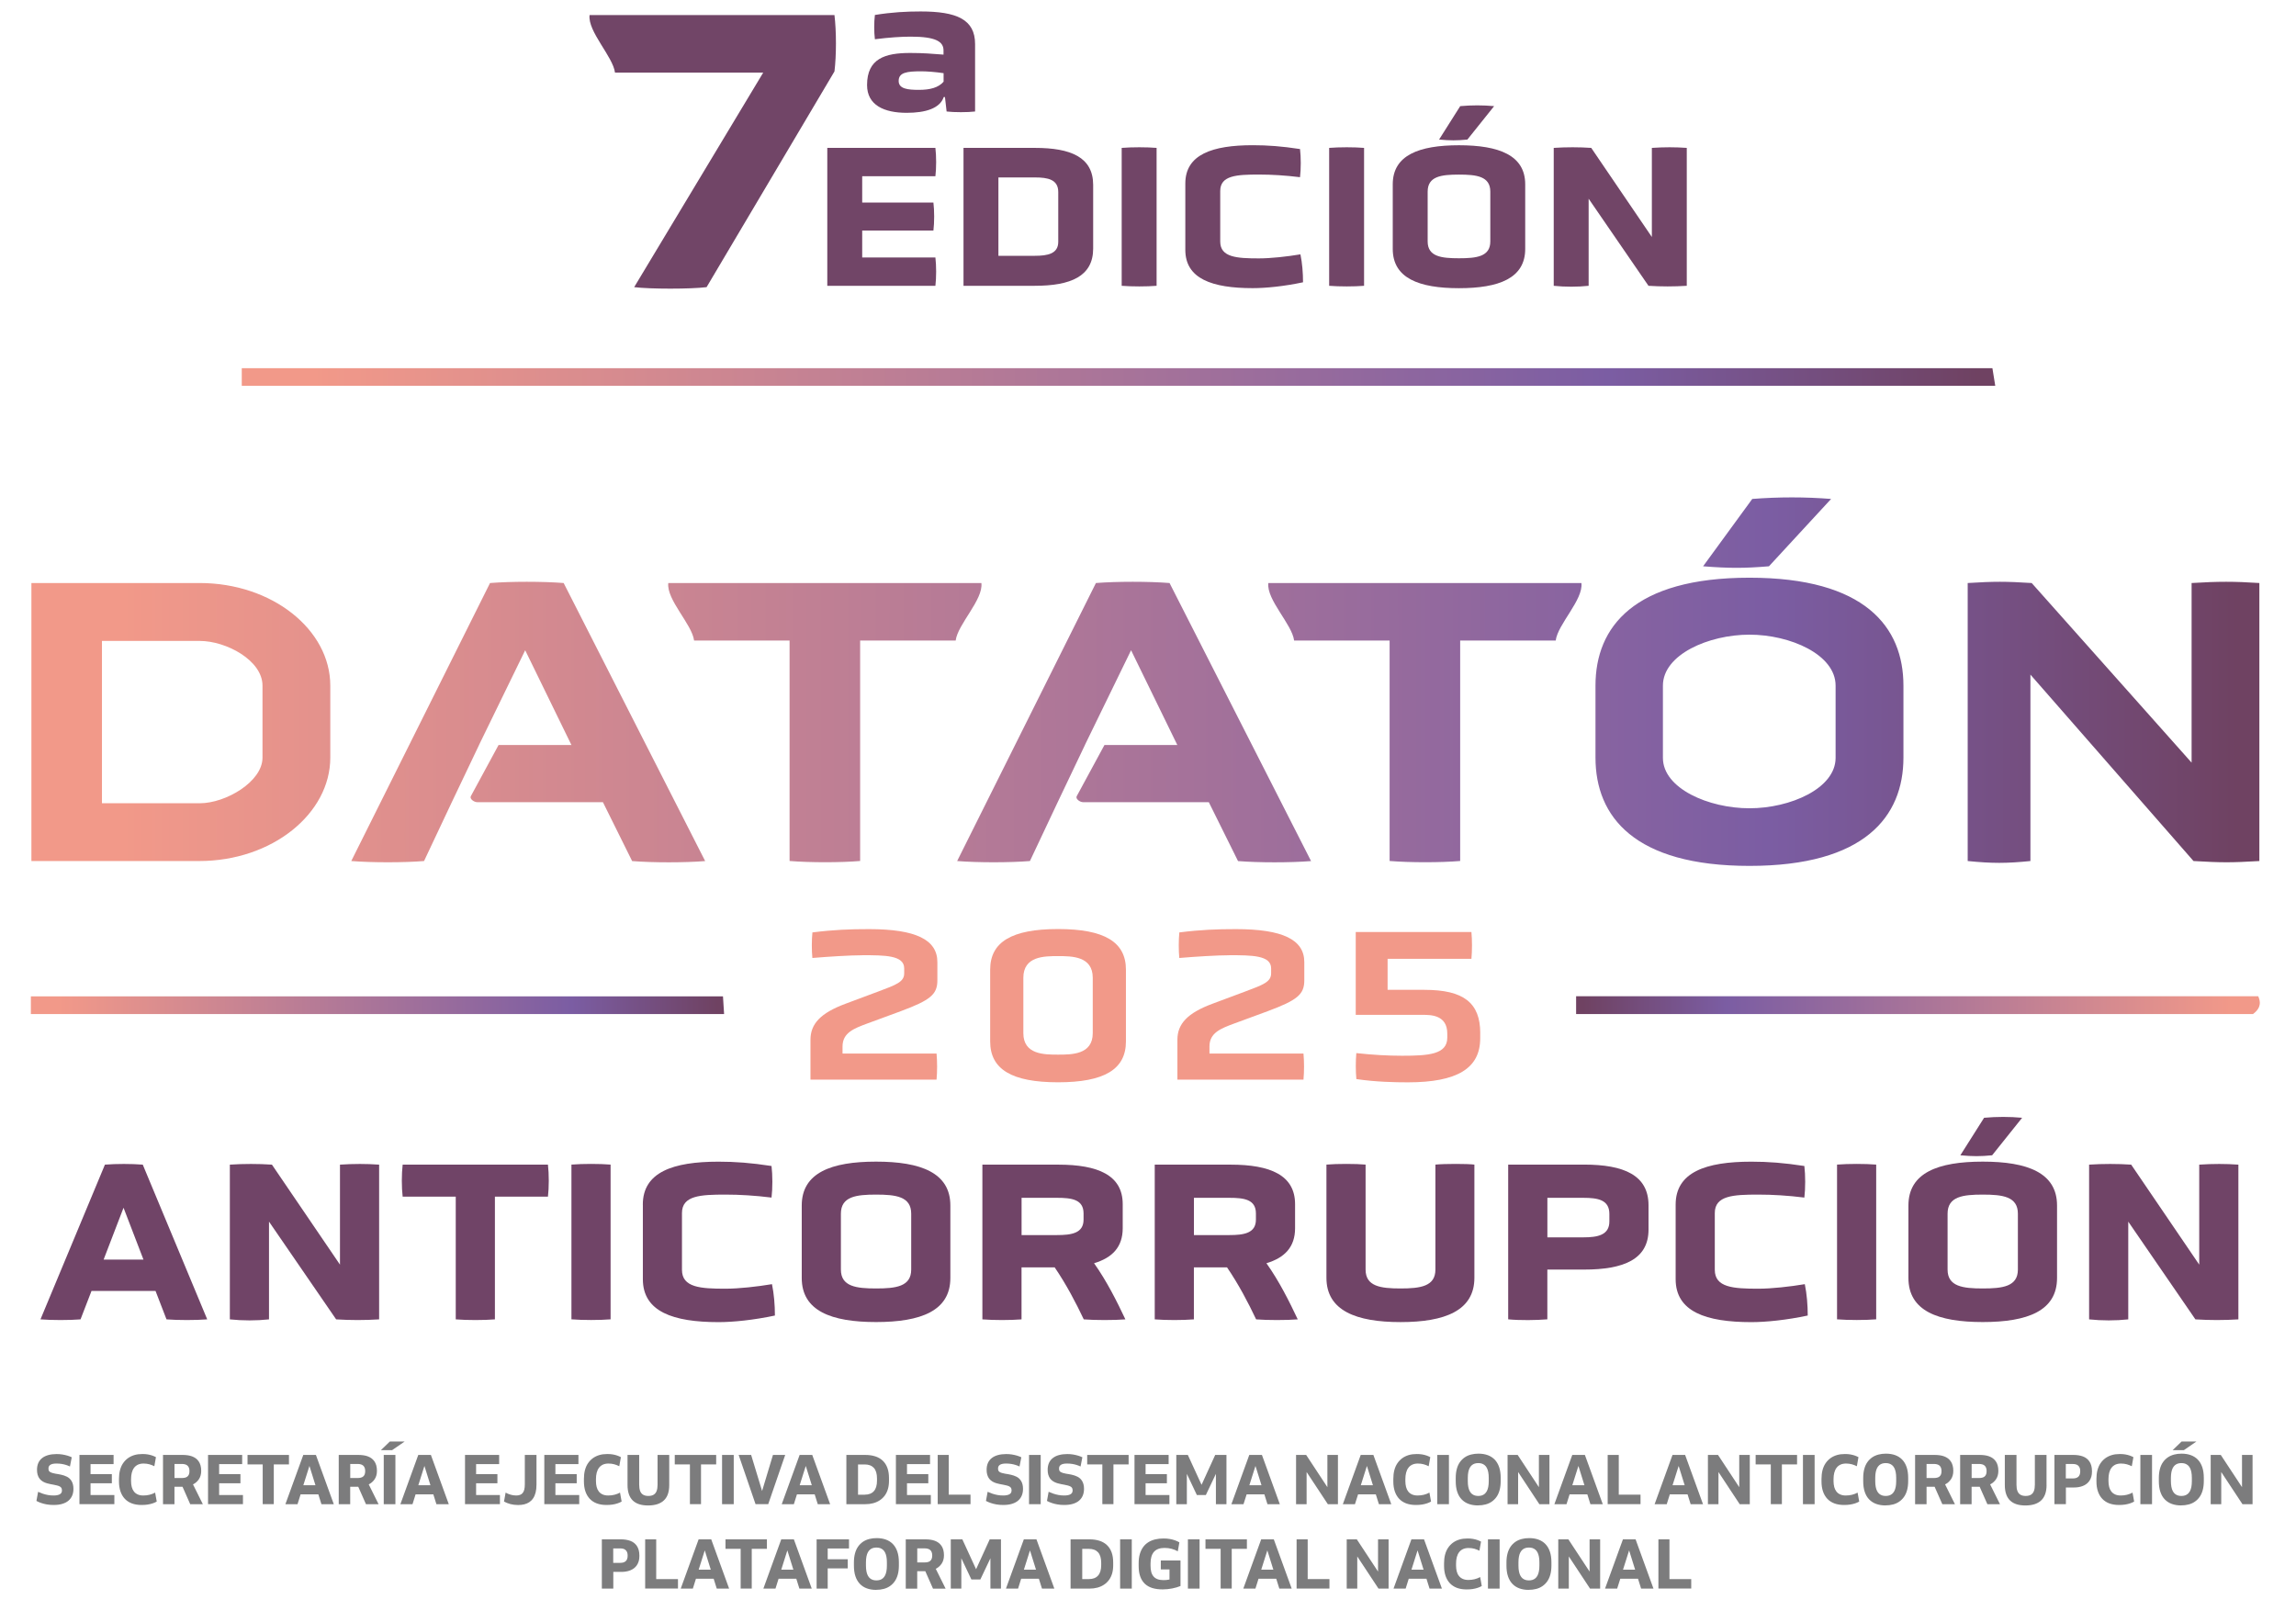 <?xml version="1.0" encoding="UTF-8"?>
<svg id="Capa_1" data-name="Capa 1" xmlns="http://www.w3.org/2000/svg" xmlns:xlink="http://www.w3.org/1999/xlink" viewBox="0 0 557.09 390.86">
  <defs>
    <style>
      .cls-1 {
        fill: #714567;
      }

      .cls-2 {
        fill: url(#Degradado_sin_nombre_7-3);
      }

      .cls-3 {
        fill: #704467;
      }

      .cls-4 {
        fill: #7c7c7d;
      }

      .cls-5 {
        fill: url(#Degradado_sin_nombre_7-4);
      }

      .cls-6 {
        fill: url(#Degradado_sin_nombre_7);
      }

      .cls-7 {
        fill: #f29989;
      }

      .cls-8 {
        fill: url(#Degradado_sin_nombre_7-2);
      }
    </style>
    <linearGradient id="Degradado_sin_nombre_7" data-name="Degradado sin nombre 7" x1="7.62" y1="165.38" x2="548.19" y2="165.38" gradientUnits="userSpaceOnUse">
      <stop offset="0" stop-color="#f29989"/>
      <stop offset=".04" stop-color="#f29989"/>
      <stop offset=".78" stop-color="#7b5da3"/>
      <stop offset=".99" stop-color="#6f4262"/>
      <stop offset="1" stop-color="#6f4262"/>
    </linearGradient>
    <linearGradient id="Degradado_sin_nombre_7-2" data-name="Degradado sin nombre 7" x1="7.49" y1="243.88" x2="175.7" y2="243.88" xlink:href="#Degradado_sin_nombre_7"/>
    <linearGradient id="Degradado_sin_nombre_7-3" data-name="Degradado sin nombre 7" x1="-3005.1" y1="243.88" x2="-2839.21" y2="243.88" gradientTransform="translate(-2456.79) rotate(-180) scale(1 -1)" xlink:href="#Degradado_sin_nombre_7"/>
    <linearGradient id="Degradado_sin_nombre_7-4" data-name="Degradado sin nombre 7" x1="58.66" y1="91.47" x2="484.12" y2="91.47" xlink:href="#Degradado_sin_nombre_7"/>
  </defs>
  <path class="cls-6" d="M7.62,208.9v-67.45h40.82c17.6,0,31.7,11.32,31.7,24.89v17.48c0,13.57-14.1,25.08-31.8,25.08H7.62ZM63.69,166.34c0-6.14-8.84-10.84-15.2-10.84h-23.75v39.38h23.75c6.26,0,15.2-5.21,15.2-11.06v-17.48ZM191.59,155.41h-23.18c-.49-3.96-6.74-9.9-6.26-13.96h75.97c.49,4.06-5.75,10-6.24,13.96h-23.18v53.48c-4.79.4-12.13.4-17.12,0v-53.48ZM337.18,155.41h-23.18c-.49-3.96-6.74-9.9-6.26-13.96h75.97c.49,4.06-5.75,10-6.24,13.96h-23.18v53.48c-4.79.4-12.13.4-17.12,0v-53.48ZM461.84,183.8c0,14.36-9.46,26.28-37.36,26.28s-37.36-11.92-37.36-26.28v-17.46c0-14.26,9.36-26.18,37.36-26.18s37.36,11.92,37.36,26.18v17.46ZM445.38,166.34c0-7.53-11-12.36-20.9-12.36s-21,4.83-21,12.36v17.53c0,7.43,11.1,12.23,21,12.23s20.9-4.81,20.9-12.23v-17.53ZM429.21,137.39c-5.96.5-9.68.5-15.98,0l11.93-16.34c6.41-.5,12.83-.5,19.13,0l-15.08,16.34ZM492.65,163.68v45.22c-5.84.59-9.28.59-15.22,0v-67.45c6.47-.4,9.16-.4,15.53,0l38.8,43.58v-43.58c6.58-.4,10.29-.4,16.44,0v67.45c-6.9.4-9.09.4-15.98,0l-39.56-45.22ZM136.77,141.45c-5.09-.4-12.78-.4-17.87,0l-33.67,67.45c4.99.4,12.77.4,17.66,0l6.74-14.29h0l6.61-13.87h-.01l.54-1.11h0s0,0,0,0l10.66-21.87,11.22,22.99h-17.68l-6.73,12.42c-.35.65.79,1.45,1.54,1.45h30.51l7.09,14.29c4.99.4,12.73.4,17.72,0l-34.33-67.45ZM283.78,141.45c-5.09-.4-12.78-.4-17.87,0l-33.67,67.45c4.99.4,12.77.4,17.66,0l6.74-14.29h0l6.61-13.87h-.01l.54-1.11h0s0,0,0,0l10.66-21.87,11.22,22.99h-17.68l-6.73,12.42c-.35.65.79,1.45,1.54,1.45h30.51l7.09,14.29c4.99.4,12.73.4,17.72,0l-34.33-67.45Z"/>
  <g>
    <path class="cls-3" d="M37.73,313.21h-15.53l-2.66,6.89c-2.71.22-6.95.22-9.72,0l15.64-37.54c2.82-.22,6.35-.22,9.18,0l15.64,37.54c-2.77.22-7.11.22-9.88,0l-2.66-6.89ZM29.97,293.03l-4.83,12.57h9.67l-4.83-12.57Z"/>
    <path class="cls-3" d="M65.27,296.39v23.71c-2.99.33-6.46.33-9.5,0v-37.54c3.31-.22,6.95-.22,10.21,0l16.51,24.26v-24.26c3.37-.22,6.35-.22,9.5,0v37.54c-3.53.22-6.9.22-10.43,0l-16.29-23.71Z"/>
    <path class="cls-3" d="M110.57,290.33h-12.87c-.27-2.21-.27-5.51,0-7.77h35.25c.27,2.26.27,5.57,0,7.77h-12.87v29.77c-2.66.22-6.73.22-9.5,0v-29.77Z"/>
    <path class="cls-3" d="M138.65,282.55c2.77-.22,6.84-.22,9.5,0v37.54c-2.66.22-6.73.22-9.5,0v-37.54Z"/>
    <path class="cls-3" d="M155.97,292.26c0-7.88,7.33-10.42,18.36-10.42,4.07,0,7.87.28,12.87,1.05.27,2.21.27,5.46,0,7.66-4.02-.5-7.71-.72-11.19-.72-6.03,0-10.54.22-10.54,4.47v13.78c0,4.3,4.51,4.58,10.54,4.58,3.26,0,7.71-.5,11.3-1.1.49,2.37.71,5.07.71,7.61-5.16,1.1-10.15,1.6-13.68,1.6-11.02,0-18.36-2.54-18.36-10.42v-18.08Z"/>
    <path class="cls-3" d="M230.59,310.06c0,7.99-7.17,10.69-18.03,10.69s-18.03-2.7-18.03-10.69v-17.59c0-7.94,7.17-10.64,18.03-10.64s18.03,2.7,18.03,10.64v17.59ZM221.09,294.46c0-4.19-3.75-4.63-8.53-4.63s-8.53.44-8.53,4.63v13.56c0,4.13,3.75,4.58,8.53,4.58s8.53-.44,8.53-4.58v-13.56Z"/>
    <path class="cls-3" d="M272.41,297.99c0,4.58-2.55,7.17-6.95,8.49,3.09,4.36,5.54,9.26,7.6,13.62-2.71.22-7.38.22-10.1,0-1.9-4.02-4.24-8.49-7.06-12.62h-8.04v12.62c-2.82.22-6.63.22-9.5,0v-37.54h18.41c9.61,0,15.64,2.54,15.64,9.59v5.84ZM262.91,294.41c0-3.42-2.88-3.8-6.46-3.8h-8.58v9.04h8.58c3.53,0,6.46-.44,6.46-3.75v-1.49Z"/>
    <path class="cls-3" d="M314.23,297.99c0,4.58-2.55,7.17-6.95,8.49,3.1,4.36,5.54,9.26,7.6,13.62-2.71.22-7.39.22-10.1,0-1.9-4.02-4.24-8.49-7.06-12.62h-8.04v12.62c-2.82.22-6.63.22-9.5,0v-37.54h18.41c9.61,0,15.64,2.54,15.64,9.59v5.84ZM304.73,294.41c0-3.42-2.88-3.8-6.46-3.8h-8.58v9.04h8.58c3.53,0,6.46-.44,6.46-3.75v-1.49Z"/>
    <path class="cls-3" d="M348.29,282.55c2.28-.22,7.71-.22,9.45,0v27.46c0,7.99-7.17,10.75-17.92,10.75s-17.98-2.76-17.98-10.75v-27.46c2.5-.22,7.22-.22,9.5,0v25.47c0,4.08,3.64,4.58,8.47,4.58s8.47-.5,8.47-4.58v-25.47Z"/>
    <path class="cls-3" d="M399.99,298.32c0,7.22-6.03,9.7-15.64,9.7h-8.91v12.07c-2.66.22-6.62.28-9.5,0v-37.54h18.41c9.61,0,15.64,2.54,15.64,9.87v5.9ZM390.49,294.52c0-3.42-2.77-3.91-6.3-3.91h-8.74v9.59h8.74c3.47,0,6.3-.55,6.3-3.86v-1.82Z"/>
    <path class="cls-3" d="M406.57,292.26c0-7.88,7.33-10.42,18.36-10.42,4.07,0,7.88.28,12.87,1.05.27,2.21.27,5.46,0,7.66-4.02-.5-7.71-.72-11.19-.72-6.03,0-10.54.22-10.54,4.47v13.78c0,4.3,4.51,4.58,10.54,4.58,3.26,0,7.71-.5,11.3-1.1.49,2.37.71,5.07.71,7.61-5.16,1.1-10.15,1.6-13.69,1.6-11.02,0-18.36-2.54-18.36-10.42v-18.08Z"/>
    <path class="cls-3" d="M445.73,282.55c2.77-.22,6.84-.22,9.5,0v37.54c-2.66.22-6.73.22-9.5,0v-37.54Z"/>
    <path class="cls-3" d="M499.11,310.06c0,7.99-7.17,10.69-18.03,10.69s-18.03-2.7-18.03-10.69v-17.59c0-7.94,7.17-10.64,18.03-10.64s18.03,2.7,18.03,10.64v17.59ZM489.61,294.46c0-4.19-3.75-4.63-8.53-4.63s-8.53.44-8.53,4.63v13.56c0,4.13,3.75,4.58,8.53,4.58s8.53-.44,8.53-4.58v-13.56ZM483.36,280.29c-2.88.28-4.67.28-7.71,0l5.76-9.1c3.1-.28,6.19-.28,9.23,0l-7.28,9.1Z"/>
    <path class="cls-3" d="M516.39,296.39v23.71c-2.99.33-6.46.33-9.5,0v-37.54c3.31-.22,6.95-.22,10.21,0l16.51,24.26v-24.26c3.37-.22,6.35-.22,9.5,0v37.54c-3.53.22-6.9.22-10.43,0l-16.29-23.71Z"/>
  </g>
  <g>
    <path class="cls-7" d="M209.25,231.75c5.44,0,10.14,0,10.14,3.19v1.2c0,2.08-1.88,2.77-6.41,4.46l-7.9,2.95c-5.91,2.21-8.43,4.81-8.43,8.7v9.69h30.59c.18-1.89.18-4.41,0-6.34h-22.81v-1.71c0-3.34,2.78-4.37,6-5.57l8.1-2.98c7.25-2.69,8.91-4.09,8.91-7.5v-4.42c0-5.46-5.27-8-16.58-8-4.59,0-8.53.14-13.74.8-.18,1.89-.19,4.28-.01,6.2,3.92-.33,9.17-.66,12.14-.66Z"/>
    <path class="cls-7" d="M273.19,235.26c0-6.73-5.23-9.86-16.47-9.86s-16.47,3.13-16.47,9.86v17.41c0,6.76,5.23,9.91,16.47,9.91s16.47-3.15,16.47-9.91v-17.41ZM265.14,250.66c0,5.21-5.07,5.21-8.42,5.21s-8.42,0-8.42-5.21v-13.43c0-5.26,5.07-5.26,8.42-5.26s8.42,0,8.42,5.26v13.43Z"/>
    <path class="cls-7" d="M298.28,231.75c5.44,0,10.14,0,10.14,3.19v1.2c0,2.08-1.88,2.77-6.41,4.46l-7.9,2.95c-5.91,2.21-8.43,4.81-8.43,8.7v9.69h30.59c.18-1.89.18-4.41,0-6.34h-22.81v-1.71c0-3.34,2.78-4.37,6-5.57l8.1-2.98c7.25-2.69,8.91-4.09,8.91-7.5v-4.42c0-5.46-5.27-8-16.58-8-4.59,0-8.53.14-13.74.8-.18,1.89-.19,4.28-.01,6.2,3.92-.33,9.17-.66,12.14-.66Z"/>
    <path class="cls-7" d="M359.16,250.66c0-7.37-4.04-10.51-13.52-10.51h-8.96v-7.52h20.34c.18-1.96.18-4.55,0-6.51h-28.07v20.1h16.26c1.93,0,5.95,0,5.95,4.55v.98c0,4.07-4.54,4.39-10.95,4.39-3.53,0-7.17-.21-11.12-.64-.17,1.92-.17,4.42.01,6.3,4.71.7,9.36.79,12.5.79,11.97,0,17.55-3.39,17.55-10.68v-1.26Z"/>
  </g>
  <g>
    <path class="cls-8" d="M7.49,246.02v-4.28h167.93c.08,1.2.17,2.62.27,4.28H7.49Z"/>
    <path class="cls-2" d="M382.42,241.71c0,1.53,0,2.83,0,4.32,54.74,0,109.36,0,164.23,0,1.23-.92,2.25-2.19,1.27-4.32-54.95,0-109.97,0-165.5,0Z"/>
  </g>
  <g>
    <path class="cls-4" d="M9.22,361.93c.38.17.76.32,1.16.46.4.14.81.24,1.24.32.43.08.88.12,1.35.12.34,0,.62-.02.86-.07.23-.04.43-.1.59-.18.16-.07.28-.17.37-.27.09-.11.15-.22.19-.34.04-.12.05-.25.05-.38,0-.15-.02-.28-.05-.4-.04-.12-.1-.23-.18-.32s-.2-.18-.36-.26c-.16-.07-.35-.15-.59-.21-.24-.07-.53-.13-.87-.19-.24-.04-.49-.09-.75-.14-.26-.05-.52-.11-.79-.19-.26-.07-.51-.17-.75-.28-.24-.11-.47-.26-.68-.43s-.39-.38-.54-.61c-.15-.24-.27-.52-.36-.84-.09-.33-.13-.7-.13-1.14,0-.63.11-1.17.32-1.65.21-.47.53-.87.94-1.19.41-.32.91-.56,1.5-.72.59-.16,1.25-.24,1.98-.24.48,0,.94.03,1.38.1s.84.16,1.23.27c.38.11.74.25,1.08.41l-.44,2.24c-.3-.15-.62-.28-.96-.38-.34-.11-.7-.19-1.08-.25-.38-.06-.79-.09-1.23-.09-.38,0-.69.03-.94.09-.25.06-.45.15-.6.26s-.25.24-.31.38c-.06.15-.09.31-.09.48,0,.13,0,.24.03.34.02.1.06.2.13.29.07.09.17.17.29.25.13.07.29.14.5.2.21.06.47.12.79.18.2.03.41.07.64.1s.46.08.7.14c.24.06.48.12.72.2.24.08.47.18.69.29.22.11.43.26.62.43.19.18.36.38.5.62s.25.51.33.82c.08.31.12.67.12,1.07,0,.61-.1,1.16-.31,1.65-.21.48-.51.89-.91,1.23-.4.34-.91.59-1.51.77-.6.18-1.3.26-2.08.26-.59,0-1.13-.04-1.63-.13-.5-.09-.97-.2-1.39-.35-.42-.15-.81-.31-1.15-.5l.41-2.24Z"/>
    <path class="cls-4" d="M19.28,352.99h8.28v2.22h-5.59v2.44h5.17v2.22h-5.17v2.85h5.78v2.22h-8.47v-11.95Z"/>
    <path class="cls-4" d="M37.45,355.73c-.37-.19-.77-.35-1.2-.47-.44-.12-.91-.18-1.42-.18s-.96.09-1.34.26c-.38.18-.7.43-.95.76s-.44.73-.56,1.2c-.12.47-.18.98-.18,1.55v.51c0,.51.06.98.17,1.41s.29.79.53,1.1c.24.31.55.54.93.71s.83.25,1.35.25,1.04-.06,1.52-.18c.48-.12.92-.29,1.34-.52l.39,2.17c-.29.17-.62.32-.99.44s-.77.22-1.22.29c-.45.07-.94.1-1.49.1-.88,0-1.66-.13-2.34-.38-.68-.26-1.25-.63-1.71-1.12s-.81-1.09-1.05-1.79c-.24-.71-.36-1.51-.36-2.41v-.65c0-.75.08-1.44.24-2.07.16-.62.4-1.18.72-1.66.32-.48.71-.9,1.17-1.24s.99-.6,1.58-.78c.59-.18,1.25-.26,1.97-.26.49,0,.94.03,1.33.1s.75.16,1.07.27c.32.11.62.25.89.39l-.39,2.19Z"/>
    <path class="cls-4" d="M39.54,352.99h4.79c.41,0,.8.03,1.18.08.38.05.73.14,1.07.26.33.12.64.28.91.48s.51.44.71.73c.2.28.35.62.46,1,.11.38.16.82.16,1.32,0,.41-.05.79-.15,1.13-.1.34-.24.65-.42.91s-.39.5-.63.71-.5.38-.79.53l2.39,4.81h-3.06l-1.87-4.23h-1.96v4.23h-2.78v-11.95ZM45.83,357.75c.09-.22.14-.5.14-.84s-.05-.61-.14-.83-.22-.4-.38-.53c-.16-.13-.35-.22-.57-.28-.22-.06-.46-.09-.72-.09h-1.82v3.41h1.82c.26,0,.5-.03.72-.08.22-.05.41-.14.57-.26.16-.12.29-.3.38-.51Z"/>
    <path class="cls-4" d="M50.48,352.99h8.28v2.22h-5.59v2.44h5.17v2.22h-5.17v2.85h5.78v2.22h-8.47v-11.95Z"/>
    <path class="cls-4" d="M63.75,355.29h-3.69v-2.3h10.05v2.3h-3.68v9.64h-2.69v-9.64Z"/>
    <path class="cls-4" d="M73.57,352.99h3.08l4.34,11.95h-3l-.75-2.39h-4.3l-.75,2.39h-2.94l4.34-11.95ZM76.54,360.34l-1.46-4.68-1.48,4.68h2.94Z"/>
    <path class="cls-4" d="M82.18,352.99h4.79c.41,0,.8.03,1.18.08.38.05.73.14,1.07.26.33.12.64.28.91.48.27.2.51.44.71.73.2.28.35.62.46,1,.1.38.16.82.16,1.32,0,.41-.05.79-.15,1.13-.1.34-.24.65-.42.91-.18.27-.39.5-.63.71-.24.21-.5.38-.79.53l2.39,4.81h-3.06l-1.87-4.23h-1.96v4.23h-2.78v-11.95ZM88.47,357.75c.09-.22.14-.5.14-.84s-.05-.61-.14-.83c-.09-.22-.22-.4-.38-.53-.16-.13-.35-.22-.57-.28-.22-.06-.46-.09-.72-.09h-1.82v3.41h1.82c.26,0,.5-.03.72-.08.22-.05.41-.14.57-.26.16-.12.29-.3.38-.51Z"/>
    <path class="cls-4" d="M94.61,349.73h3.58l-3.05,2.1h-2.72l2.18-2.1ZM93.11,352.99h2.83v11.95h-2.83v-11.95Z"/>
    <path class="cls-4" d="M101.47,352.99h3.08l4.34,11.95h-3l-.75-2.39h-4.3l-.75,2.39h-2.94l4.34-11.95ZM104.44,360.34l-1.46-4.68-1.48,4.68h2.94Z"/>
    <path class="cls-4" d="M112.83,352.99h8.28v2.22h-5.59v2.44h5.17v2.22h-5.17v2.85h5.78v2.22h-8.47v-11.95Z"/>
    <path class="cls-4" d="M130.17,360.17c0,.74-.07,1.39-.21,1.94-.14.55-.34,1.02-.61,1.41-.26.39-.58.7-.94.94-.37.24-.78.41-1.23.52-.46.11-.95.16-1.47.16-.69,0-1.32-.08-1.88-.23-.57-.15-1.08-.36-1.54-.61l.39-2.17c.39.22.8.39,1.23.51.43.12.88.19,1.33.19.35,0,.65-.04.91-.14.26-.09.48-.24.66-.45.18-.21.31-.49.4-.84.09-.35.13-.77.13-1.27v-7.15h2.83v7.19Z"/>
    <path class="cls-4" d="M132.07,352.99h8.28v2.22h-5.59v2.44h5.17v2.22h-5.17v2.85h5.78v2.22h-8.47v-11.95Z"/>
    <path class="cls-4" d="M150.25,355.73c-.37-.19-.77-.35-1.2-.47-.43-.12-.91-.18-1.42-.18s-.96.09-1.34.26c-.38.18-.7.43-.95.76s-.44.73-.56,1.2-.18.98-.18,1.55v.51c0,.51.06.98.17,1.41s.29.79.53,1.1c.24.31.55.54.93.71s.83.25,1.35.25,1.04-.06,1.52-.18c.48-.12.92-.29,1.34-.52l.39,2.17c-.29.17-.62.32-.99.44s-.77.22-1.22.29-.94.1-1.48.1c-.88,0-1.66-.13-2.34-.38-.68-.26-1.25-.63-1.71-1.12s-.81-1.09-1.05-1.79c-.24-.71-.36-1.51-.36-2.41v-.65c0-.75.08-1.44.24-2.07.16-.62.4-1.18.72-1.66.32-.48.71-.9,1.17-1.24s.99-.6,1.58-.78c.59-.18,1.25-.26,1.97-.26.49,0,.93.03,1.33.1.39.07.75.16,1.07.27.32.11.62.25.89.39l-.39,2.19Z"/>
    <path class="cls-4" d="M162.38,360.29c0,.86-.12,1.61-.34,2.24-.23.63-.57,1.14-1.01,1.54-.44.4-.98.69-1.61.89-.63.19-1.35.29-2.16.29s-1.49-.09-2.11-.28c-.62-.19-1.14-.48-1.57-.88s-.76-.91-.98-1.54c-.22-.63-.34-1.38-.34-2.25v-7.31h2.83v7.25c0,.6.08,1.1.23,1.5.15.4.39.7.72.9s.76.3,1.28.3.95-.1,1.28-.3.57-.5.72-.9c.15-.4.23-.9.23-1.5v-7.25h2.83v7.31Z"/>
    <path class="cls-4" d="M167.41,355.29h-3.69v-2.3h10.05v2.3h-3.68v9.64h-2.69v-9.64Z"/>
    <path class="cls-4" d="M175.2,352.99h2.83v11.95h-2.83v-11.95Z"/>
    <path class="cls-4" d="M186.4,364.93h-3.08l-4.1-11.95h3.03l2.66,8.76,2.64-8.76h2.97l-4.12,11.95Z"/>
    <path class="cls-4" d="M194,352.99h3.08l4.34,11.95h-3l-.75-2.39h-4.3l-.75,2.39h-2.94l4.34-11.95ZM196.97,360.34l-1.46-4.68-1.48,4.68h2.94Z"/>
    <path class="cls-4" d="M205.36,352.99h4.6c.9,0,1.71.12,2.42.35.71.23,1.32.58,1.81,1.05s.88,1.06,1.13,1.77c.26.71.38,1.54.38,2.48v.65c0,.73-.09,1.39-.26,1.98s-.43,1.12-.76,1.57-.74.84-1.21,1.15c-.47.31-1,.55-1.59.71-.59.16-1.23.24-1.92.24h-4.6v-11.95ZM209.82,362.63c.96,0,1.7-.28,2.21-.85.51-.57.76-1.42.76-2.56v-.51c0-1.15-.25-2.01-.76-2.57-.51-.56-1.24-.84-2.21-.84h-1.63v7.34h1.63Z"/>
    <path class="cls-4" d="M217.38,352.99h8.28v2.22h-5.59v2.44h5.17v2.22h-5.17v2.85h5.78v2.22h-8.47v-11.95Z"/>
    <path class="cls-4" d="M227.51,352.99h2.69v9.64h5.28v2.3h-7.96v-11.95Z"/>
    <path class="cls-4" d="M239.63,361.93c.38.17.77.32,1.16.46.4.14.81.24,1.24.32.43.08.88.12,1.35.12.33,0,.62-.02.86-.07.24-.04.43-.1.59-.18.16-.07.28-.17.37-.27.09-.11.15-.22.19-.34.04-.12.06-.25.06-.38,0-.15-.02-.28-.06-.4-.04-.12-.1-.23-.18-.32s-.21-.18-.36-.26c-.16-.07-.35-.15-.59-.21-.24-.07-.53-.13-.87-.19-.24-.04-.49-.09-.75-.14-.26-.05-.52-.11-.79-.19-.26-.07-.51-.17-.75-.28-.24-.11-.47-.26-.68-.43s-.39-.38-.54-.61c-.15-.24-.27-.52-.36-.84-.09-.33-.13-.7-.13-1.14,0-.63.11-1.17.32-1.65.21-.47.53-.87.94-1.19.41-.32.91-.56,1.5-.72.59-.16,1.25-.24,1.98-.24.48,0,.94.03,1.38.1.43.07.84.16,1.22.27.38.11.74.25,1.08.41l-.44,2.24c-.3-.15-.63-.28-.97-.38-.34-.11-.7-.19-1.08-.25s-.79-.09-1.22-.09c-.38,0-.69.03-.94.09-.25.06-.45.15-.6.26-.15.11-.25.24-.31.38-.06.15-.09.31-.09.48,0,.13.01.24.03.34s.07.2.13.29c.07.09.16.17.29.25s.29.14.5.2c.21.06.47.12.79.18.2.03.41.07.64.1.22.03.46.08.7.14.24.06.48.12.72.2.24.08.47.18.69.29.22.11.43.26.62.43.19.18.36.38.5.62.14.23.25.51.33.82.08.31.12.67.12,1.07,0,.61-.1,1.16-.31,1.65-.2.48-.51.89-.91,1.23-.4.34-.91.59-1.51.77-.6.18-1.3.26-2.08.26-.59,0-1.13-.04-1.63-.13-.5-.09-.97-.2-1.39-.35-.42-.15-.81-.31-1.16-.5l.41-2.24Z"/>
    <path class="cls-4" d="M249.68,352.99h2.83v11.95h-2.83v-11.95Z"/>
    <path class="cls-4" d="M254.44,361.93c.38.17.76.32,1.16.46.4.14.81.24,1.24.32.43.08.88.12,1.35.12.33,0,.62-.02.86-.07.24-.04.43-.1.59-.18s.28-.17.37-.27.15-.22.19-.34c.04-.12.06-.25.06-.38,0-.15-.02-.28-.06-.4-.04-.12-.1-.23-.18-.32s-.2-.18-.36-.26c-.16-.07-.35-.15-.59-.21-.24-.07-.53-.13-.87-.19-.24-.04-.49-.09-.75-.14-.26-.05-.52-.11-.79-.19-.26-.07-.51-.17-.75-.28-.24-.11-.47-.26-.68-.43-.21-.17-.39-.38-.54-.61-.15-.24-.27-.52-.36-.84-.09-.33-.13-.7-.13-1.14,0-.63.11-1.17.32-1.65.21-.47.53-.87.94-1.19.41-.32.91-.56,1.5-.72.59-.16,1.25-.24,1.98-.24.48,0,.94.03,1.38.1.43.07.84.16,1.22.27.38.11.74.25,1.08.41l-.44,2.24c-.3-.15-.63-.28-.97-.38-.34-.11-.7-.19-1.08-.25-.38-.06-.79-.09-1.23-.09-.38,0-.69.03-.94.09s-.45.15-.6.26c-.15.11-.25.24-.31.38-.06.15-.09.31-.09.48,0,.13.01.24.03.34.02.1.06.2.13.29.07.09.17.17.29.25.12.07.29.14.5.2.21.06.47.12.79.18.2.03.41.07.64.1.23.03.46.08.7.14.24.06.48.12.72.2.24.08.47.18.69.29.22.11.43.26.62.43.19.18.36.38.5.62.14.23.25.51.33.82.08.31.12.67.12,1.07,0,.61-.1,1.16-.31,1.65s-.51.89-.91,1.23c-.4.34-.91.59-1.51.77-.6.18-1.3.26-2.08.26-.59,0-1.13-.04-1.63-.13-.5-.09-.97-.2-1.39-.35-.42-.15-.81-.31-1.16-.5l.41-2.24Z"/>
    <path class="cls-4" d="M267.48,355.29h-3.69v-2.3h10.05v2.3h-3.68v9.64h-2.69v-9.64Z"/>
    <path class="cls-4" d="M275.27,352.99h8.28v2.22h-5.59v2.44h5.17v2.22h-5.17v2.85h5.78v2.22h-8.47v-11.95Z"/>
    <path class="cls-4" d="M285.41,352.99h2.8l3.33,7.25,3.31-7.25h2.73v11.95h-2.56v-7.36l-2.44,5.14h-2.18l-2.43-5.14v7.36h-2.56v-11.95Z"/>
    <path class="cls-4" d="M303.11,352.99h3.08l4.34,11.95h-3l-.75-2.39h-4.3l-.76,2.39h-2.94l4.34-11.95ZM306.08,360.34l-1.46-4.68-1.48,4.68h2.94Z"/>
    <path class="cls-4" d="M314.47,352.99h2.45l5.15,7.82v-7.82h2.56v11.95h-2.45l-5.15-7.8v7.8h-2.56v-11.95Z"/>
    <path class="cls-4" d="M330.15,352.99h3.08l4.34,11.95h-3l-.75-2.39h-4.3l-.76,2.39h-2.94l4.34-11.95ZM333.12,360.34l-1.46-4.68-1.48,4.68h2.94Z"/>
    <path class="cls-4" d="M346.64,355.73c-.37-.19-.77-.35-1.2-.47-.44-.12-.91-.18-1.42-.18s-.96.09-1.34.26c-.38.18-.7.43-.95.76-.25.33-.44.73-.56,1.2-.12.47-.18.98-.18,1.55v.51c0,.51.06.98.17,1.41s.29.79.53,1.1c.24.31.55.54.93.71s.83.25,1.35.25,1.04-.06,1.52-.18c.48-.12.92-.29,1.34-.52l.39,2.17c-.29.17-.62.32-.99.44-.37.12-.77.22-1.22.29s-.94.1-1.48.1c-.88,0-1.66-.13-2.34-.38-.68-.26-1.25-.63-1.71-1.12s-.81-1.09-1.05-1.79c-.24-.71-.36-1.51-.36-2.41v-.65c0-.75.08-1.44.24-2.07.16-.62.4-1.18.72-1.66.32-.48.71-.9,1.17-1.24s.99-.6,1.58-.78c.59-.18,1.25-.26,1.97-.26.49,0,.94.03,1.33.1s.75.16,1.07.27c.32.11.62.25.89.39l-.39,2.19Z"/>
    <path class="cls-4" d="M348.73,352.99h2.83v11.95h-2.83v-11.95Z"/>
    <path class="cls-4" d="M358.61,365.24c-.83,0-1.57-.12-2.24-.36-.67-.24-1.23-.6-1.71-1.09s-.83-1.1-1.08-1.84c-.25-.74-.37-1.61-.37-2.61v-.75c0-.82.09-1.55.26-2.19.17-.64.42-1.19.75-1.66s.72-.85,1.17-1.16c.45-.31.96-.53,1.52-.68.57-.15,1.17-.22,1.81-.22.84,0,1.59.12,2.25.36s1.22.6,1.7,1.09c.47.49.83,1.1,1.08,1.84.25.74.37,1.61.37,2.61v.75c0,.82-.09,1.55-.26,2.18-.17.64-.42,1.19-.75,1.66s-.72.85-1.17,1.16c-.45.31-.96.54-1.52.68-.56.15-1.16.22-1.81.22ZM357.13,362.44c.21.17.44.3.7.38.26.08.54.12.85.12s.59-.04.85-.12c.26-.08.49-.21.7-.38.2-.17.38-.4.53-.67.15-.28.26-.62.34-1.02s.12-.87.12-1.4v-.79c0-.53-.04-1-.12-1.4s-.19-.74-.34-1.02-.32-.5-.53-.67c-.21-.17-.44-.29-.7-.38-.26-.08-.54-.12-.85-.12s-.59.04-.85.12c-.26.08-.49.21-.7.38-.21.17-.38.4-.53.67-.15.28-.26.62-.34,1.02-.08.4-.12.87-.12,1.4v.79c0,.54.04,1,.12,1.4.08.4.19.74.34,1.02.15.28.32.5.53.67Z"/>
    <path class="cls-4" d="M365.79,352.99h2.45l5.15,7.82v-7.82h2.56v11.95h-2.45l-5.15-7.8v7.8h-2.56v-11.95Z"/>
    <path class="cls-4" d="M381.47,352.99h3.08l4.34,11.95h-3l-.75-2.39h-4.3l-.75,2.39h-2.94l4.34-11.95ZM384.44,360.34l-1.46-4.68-1.48,4.68h2.94Z"/>
    <path class="cls-4" d="M390.08,352.99h2.69v9.64h5.28v2.3h-7.97v-11.95Z"/>
    <path class="cls-4" d="M405.79,352.99h3.08l4.34,11.95h-3l-.75-2.39h-4.3l-.75,2.39h-2.94l4.34-11.95ZM408.76,360.34l-1.46-4.68-1.48,4.68h2.94Z"/>
    <path class="cls-4" d="M414.4,352.99h2.45l5.15,7.82v-7.82h2.56v11.95h-2.45l-5.15-7.8v7.8h-2.56v-11.95Z"/>
    <path class="cls-4" d="M429.67,355.29h-3.69v-2.3h10.05v2.3h-3.68v9.64h-2.69v-9.64Z"/>
    <path class="cls-4" d="M437.46,352.99h2.83v11.95h-2.83v-11.95Z"/>
    <path class="cls-4" d="M450.53,355.73c-.37-.19-.77-.35-1.2-.47-.44-.12-.91-.18-1.42-.18s-.96.09-1.34.26c-.38.18-.7.43-.95.76-.25.33-.44.73-.56,1.2-.12.47-.18.98-.18,1.55v.51c0,.51.06.98.17,1.41s.29.79.53,1.1c.24.31.55.54.93.71s.83.25,1.35.25,1.04-.06,1.52-.18c.48-.12.92-.29,1.34-.52l.39,2.17c-.29.17-.62.32-.99.44-.37.12-.77.22-1.22.29s-.94.1-1.48.1c-.88,0-1.66-.13-2.34-.38-.68-.26-1.25-.63-1.71-1.12s-.81-1.09-1.05-1.79c-.24-.71-.36-1.51-.36-2.41v-.65c0-.75.08-1.44.24-2.07.16-.62.4-1.18.72-1.66.32-.48.71-.9,1.17-1.24s.99-.6,1.58-.78c.59-.18,1.25-.26,1.97-.26.49,0,.94.03,1.33.1s.75.16,1.07.27c.32.11.62.25.89.39l-.39,2.19Z"/>
    <path class="cls-4" d="M457.48,365.24c-.83,0-1.57-.12-2.24-.36-.67-.24-1.23-.6-1.71-1.09s-.83-1.1-1.08-1.84c-.25-.74-.37-1.61-.37-2.61v-.75c0-.82.09-1.55.26-2.19.17-.64.42-1.19.75-1.66s.72-.85,1.17-1.16c.45-.31.96-.53,1.52-.68.57-.15,1.17-.22,1.81-.22.84,0,1.59.12,2.25.36s1.22.6,1.7,1.09c.47.49.83,1.1,1.08,1.84.25.74.37,1.61.37,2.61v.75c0,.82-.09,1.55-.26,2.18-.17.64-.42,1.19-.75,1.66s-.72.85-1.17,1.16c-.45.31-.96.54-1.52.68-.56.15-1.16.22-1.81.22ZM455.99,362.44c.21.17.44.3.7.38.26.08.54.12.85.12s.59-.04.85-.12c.26-.08.49-.21.7-.38.2-.17.38-.4.53-.67.15-.28.26-.62.34-1.02s.12-.87.12-1.4v-.79c0-.53-.04-1-.12-1.4s-.19-.74-.34-1.02-.32-.5-.53-.67c-.21-.17-.44-.29-.7-.38-.26-.08-.54-.12-.85-.12s-.59.04-.85.12c-.26.08-.49.21-.7.38-.21.17-.38.4-.53.67-.15.28-.26.62-.34,1.02-.08.4-.12.87-.12,1.4v.79c0,.54.04,1,.12,1.4.08.4.19.74.34,1.02.15.28.32.5.53.67Z"/>
    <path class="cls-4" d="M464.66,352.99h4.79c.41,0,.8.03,1.18.08.38.05.73.14,1.07.26.33.12.64.28.91.48s.51.44.71.73c.2.28.35.62.46,1,.11.38.16.82.16,1.32,0,.41-.05.79-.15,1.13-.1.34-.24.65-.42.91s-.39.5-.63.71c-.24.21-.5.38-.79.53l2.39,4.81h-3.06l-1.87-4.23h-1.96v4.23h-2.78v-11.95ZM470.94,357.75c.1-.22.14-.5.14-.84s-.05-.61-.14-.83c-.09-.22-.22-.4-.38-.53s-.35-.22-.57-.28c-.22-.06-.46-.09-.72-.09h-1.82v3.41h1.82c.26,0,.5-.03.72-.08.22-.05.41-.14.57-.26s.29-.3.38-.51Z"/>
    <path class="cls-4" d="M475.59,352.99h4.79c.41,0,.8.03,1.18.08.38.05.73.14,1.07.26.34.12.64.28.91.48.27.2.51.44.71.73.2.28.35.62.46,1,.1.38.16.82.16,1.32,0,.41-.05.79-.15,1.13-.1.34-.24.65-.42.91-.18.27-.39.5-.63.71s-.5.38-.79.53l2.39,4.81h-3.06l-1.87-4.23h-1.96v4.23h-2.78v-11.95ZM481.88,357.75c.09-.22.14-.5.14-.84s-.05-.61-.14-.83-.22-.4-.38-.53-.35-.22-.57-.28c-.22-.06-.46-.09-.72-.09h-1.82v3.41h1.82c.26,0,.5-.03.72-.08.22-.05.41-.14.57-.26s.29-.3.38-.51Z"/>
    <path class="cls-4" d="M496.57,360.29c0,.86-.12,1.61-.35,2.24-.23.63-.57,1.14-1.01,1.54s-.98.69-1.61.89c-.63.19-1.35.29-2.16.29s-1.49-.09-2.11-.28c-.62-.19-1.14-.48-1.57-.88-.43-.4-.76-.91-.98-1.54-.23-.63-.34-1.38-.34-2.25v-7.31h2.83v7.25c0,.6.07,1.1.23,1.5.15.4.39.7.72.9s.76.3,1.28.3.95-.1,1.28-.3.57-.5.72-.9c.15-.4.23-.9.23-1.5v-7.25h2.83v7.31Z"/>
    <path class="cls-4" d="M498.45,352.99h4.67c.41,0,.8.03,1.18.09s.73.15,1.07.27c.34.12.64.29.9.49.27.2.5.45.7.74.2.3.35.64.46,1.03.1.39.16.84.16,1.36s-.05.92-.16,1.31c-.11.38-.27.72-.47,1.01-.21.29-.44.54-.71.74-.27.21-.58.37-.91.5s-.69.22-1.06.28-.75.08-1.14.08h-1.88v4.05h-2.78v-11.95ZM502.98,358.69c.25,0,.48-.03.7-.09.21-.06.4-.16.56-.29s.28-.31.37-.54.13-.5.13-.82-.04-.61-.13-.83-.21-.4-.37-.54c-.16-.14-.34-.24-.56-.3-.21-.06-.45-.09-.7-.09h-1.74v3.5h1.74Z"/>
    <path class="cls-4" d="M517.24,355.73c-.37-.19-.77-.35-1.2-.47-.44-.12-.91-.18-1.42-.18s-.96.09-1.34.26c-.38.18-.7.43-.95.76-.25.33-.44.73-.56,1.2-.12.47-.18.98-.18,1.55v.51c0,.51.06.98.17,1.41s.29.79.53,1.1c.24.31.55.54.93.71s.83.25,1.35.25,1.04-.06,1.52-.18c.48-.12.92-.29,1.34-.52l.39,2.17c-.29.17-.62.32-.99.44-.37.12-.77.22-1.22.29s-.94.1-1.48.1c-.88,0-1.66-.13-2.34-.38-.68-.26-1.25-.63-1.71-1.12s-.81-1.09-1.05-1.79c-.24-.71-.36-1.51-.36-2.41v-.65c0-.75.08-1.44.24-2.07.16-.62.4-1.18.72-1.66.32-.48.71-.9,1.17-1.24s.99-.6,1.58-.78c.59-.18,1.25-.26,1.97-.26.49,0,.94.03,1.33.1s.75.16,1.07.27c.32.11.62.25.89.39l-.39,2.19Z"/>
    <path class="cls-4" d="M519.33,352.99h2.83v11.95h-2.83v-11.95Z"/>
    <path class="cls-4" d="M529.21,365.24c-.83,0-1.57-.12-2.24-.36-.67-.24-1.23-.6-1.71-1.09s-.83-1.1-1.08-1.84c-.25-.74-.37-1.61-.37-2.61v-.75c0-.82.09-1.55.26-2.19.17-.64.42-1.19.75-1.66s.72-.85,1.17-1.16c.45-.31.96-.53,1.52-.68.57-.15,1.17-.22,1.81-.22.84,0,1.59.12,2.25.36s1.22.6,1.7,1.09c.47.49.83,1.1,1.08,1.84.25.74.37,1.61.37,2.61v.75c0,.82-.09,1.55-.26,2.18-.17.64-.42,1.19-.75,1.66s-.72.85-1.17,1.16c-.45.31-.96.54-1.52.68-.56.15-1.16.22-1.81.22ZM527.73,362.44c.21.17.44.3.7.38.26.08.54.12.85.12s.59-.04.85-.12c.26-.08.49-.21.7-.38.2-.17.38-.4.53-.67.15-.28.26-.62.34-1.02s.12-.87.12-1.4v-.79c0-.53-.04-1-.12-1.4s-.19-.74-.34-1.02-.32-.5-.53-.67c-.21-.17-.44-.29-.7-.38-.26-.08-.54-.12-.85-.12s-.59.04-.85.12c-.26.08-.49.21-.7.38-.21.17-.38.4-.53.67-.15.28-.26.62-.34,1.02-.08.4-.12.87-.12,1.4v.79c0,.54.04,1,.12,1.4.08.4.19.74.34,1.02.15.28.32.5.53.67ZM529.35,349.73h3.58l-3.05,2.1h-2.72l2.18-2.1Z"/>
    <path class="cls-4" d="M536.39,352.99h2.45l5.15,7.82v-7.82h2.56v11.95h-2.45l-5.15-7.8v7.8h-2.56v-11.95Z"/>
    <path class="cls-4" d="M146,373.47h4.67c.41,0,.8.03,1.18.09s.73.15,1.07.27c.34.12.64.29.9.49.27.2.5.45.7.74.2.3.35.64.46,1.03.1.39.16.84.16,1.36s-.05.92-.16,1.31c-.11.38-.27.72-.47,1.01-.2.29-.44.54-.71.74s-.58.37-.91.5-.69.22-1.06.28c-.37.06-.75.08-1.14.08h-1.88v4.05h-2.78v-11.95ZM150.53,379.17c.25,0,.48-.03.7-.09.21-.06.4-.16.56-.29s.28-.31.37-.54.13-.5.13-.82-.04-.61-.13-.83-.21-.4-.37-.54c-.16-.14-.34-.24-.56-.3-.21-.06-.45-.09-.7-.09h-1.74v3.5h1.74Z"/>
    <path class="cls-4" d="M156.53,373.47h2.69v9.64h5.28v2.3h-7.96v-11.95Z"/>
    <path class="cls-4" d="M169.49,373.47h3.08l4.34,11.95h-3l-.75-2.39h-4.3l-.75,2.39h-2.94l4.34-11.95ZM172.46,380.83l-1.46-4.68-1.48,4.68h2.94Z"/>
    <path class="cls-4" d="M179.72,375.77h-3.69v-2.3h10.05v2.3h-3.68v9.64h-2.69v-9.64Z"/>
    <path class="cls-4" d="M189.54,373.47h3.08l4.34,11.95h-3l-.75-2.39h-4.3l-.75,2.39h-2.94l4.34-11.95ZM192.5,380.83l-1.46-4.68-1.48,4.68h2.94Z"/>
    <path class="cls-4" d="M198.15,373.47h7.85v2.22h-5.17v2.61h4.86v2.22h-4.86v4.9h-2.69v-11.95Z"/>
    <path class="cls-4" d="M212.58,385.73c-.83,0-1.57-.12-2.24-.36-.67-.24-1.23-.6-1.7-1.09-.47-.49-.83-1.1-1.08-1.84-.25-.74-.37-1.61-.37-2.61v-.75c0-.82.09-1.55.26-2.19.17-.64.42-1.19.75-1.66.33-.47.72-.85,1.17-1.16.45-.31.96-.53,1.52-.68.57-.15,1.17-.22,1.81-.22.84,0,1.59.12,2.25.36.66.24,1.23.6,1.7,1.09.47.49.83,1.1,1.08,1.84.25.74.37,1.61.37,2.61v.75c0,.82-.09,1.55-.26,2.18-.17.64-.42,1.19-.75,1.66-.33.47-.72.85-1.17,1.16-.45.31-.96.54-1.52.68-.56.15-1.17.22-1.81.22ZM211.1,382.93c.2.17.44.3.7.38.26.08.54.12.85.12s.59-.04.85-.12c.26-.08.5-.21.7-.38.21-.17.38-.4.53-.67.15-.28.26-.62.34-1.02.08-.4.12-.87.12-1.4v-.79c0-.53-.04-1-.12-1.4-.08-.4-.19-.74-.34-1.02-.15-.28-.32-.5-.53-.67-.2-.17-.44-.29-.7-.38-.26-.08-.54-.12-.85-.12s-.59.04-.85.12c-.26.08-.5.21-.7.38-.21.17-.38.4-.53.67s-.26.62-.34,1.02c-.08.4-.12.87-.12,1.4v.79c0,.54.04,1,.12,1.4.08.4.19.74.34,1.02.15.28.32.5.53.67Z"/>
    <path class="cls-4" d="M219.76,373.47h4.79c.41,0,.8.03,1.18.08.38.05.73.14,1.07.26.34.12.64.28.91.48.27.2.51.44.71.73.2.28.35.62.46,1,.1.38.16.82.16,1.32,0,.41-.05.79-.15,1.13-.1.34-.24.65-.42.91s-.39.5-.63.71c-.24.21-.5.38-.79.53l2.39,4.81h-3.06l-1.87-4.23h-1.96v4.23h-2.78v-11.95ZM226.05,378.23c.09-.22.14-.5.14-.84s-.05-.61-.14-.83c-.09-.22-.22-.4-.38-.53s-.35-.22-.57-.28-.46-.09-.72-.09h-1.82v3.41h1.82c.26,0,.5-.03.72-.08.22-.05.41-.14.57-.26s.29-.3.38-.51Z"/>
    <path class="cls-4" d="M230.7,373.47h2.8l3.33,7.25,3.31-7.25h2.73v11.95h-2.56v-7.36l-2.44,5.14h-2.18l-2.44-5.14v7.36h-2.56v-11.95Z"/>
    <path class="cls-4" d="M248.4,373.47h3.08l4.34,11.95h-3l-.75-2.39h-4.3l-.75,2.39h-2.94l4.34-11.95ZM251.37,380.83l-1.46-4.68-1.48,4.68h2.94Z"/>
    <path class="cls-4" d="M259.76,373.47h4.6c.9,0,1.71.12,2.42.35.71.23,1.32.58,1.81,1.05s.88,1.06,1.13,1.77c.26.71.38,1.54.38,2.48v.65c0,.73-.09,1.39-.26,1.98-.17.59-.43,1.12-.76,1.57s-.74.84-1.21,1.15c-.47.31-1,.55-1.59.71-.59.16-1.23.24-1.92.24h-4.6v-11.95ZM264.22,383.11c.96,0,1.7-.28,2.21-.85.51-.57.76-1.42.76-2.56v-.51c0-1.15-.25-2.01-.76-2.57-.51-.56-1.24-.84-2.21-.84h-1.63v7.34h1.63Z"/>
    <path class="cls-4" d="M271.78,373.47h2.83v11.95h-2.83v-11.95Z"/>
    <path class="cls-4" d="M286.4,384.8c-.27.11-.58.22-.91.32-.34.1-.69.19-1.07.26-.38.07-.76.13-1.15.17-.39.04-.78.06-1.17.06-.94,0-1.78-.11-2.5-.33s-1.33-.57-1.82-1.03c-.49-.47-.87-1.06-1.12-1.77-.26-.72-.38-1.57-.38-2.56v-.65c0-.83.09-1.57.28-2.23.19-.65.46-1.22.81-1.7.35-.48.77-.87,1.27-1.18.49-.31,1.04-.53,1.66-.68.61-.15,1.28-.22,1.99-.22.59,0,1.12.04,1.59.13.47.08.9.2,1.27.34.38.14.71.3,1.01.47l-.39,2.17c-.44-.25-.93-.45-1.48-.6-.54-.15-1.12-.22-1.74-.22-1.15,0-2,.32-2.56.95-.55.63-.83,1.58-.83,2.84v.51c0,.57.06,1.07.17,1.51.11.44.3.8.55,1.1s.58.52.97.67c.4.15.88.23,1.45.23.22,0,.46-.01.71-.03.26-.02.5-.06.75-.12v-2.44h-2.11v-2.17h4.78v6.2Z"/>
    <path class="cls-4" d="M288.23,373.47h2.83v11.95h-2.83v-11.95Z"/>
    <path class="cls-4" d="M296.18,375.77h-3.69v-2.3h10.05v2.3h-3.68v9.64h-2.69v-9.64Z"/>
    <path class="cls-4" d="M305.99,373.47h3.08l4.34,11.95h-3l-.75-2.39h-4.3l-.75,2.39h-2.94l4.34-11.95ZM308.96,380.83l-1.46-4.68-1.48,4.68h2.94Z"/>
    <path class="cls-4" d="M314.6,373.47h2.69v9.64h5.28v2.3h-7.97v-11.95Z"/>
    <path class="cls-4" d="M326.76,373.47h2.45l5.15,7.82v-7.82h2.56v11.95h-2.45l-5.15-7.8v7.8h-2.56v-11.95Z"/>
    <path class="cls-4" d="M342.44,373.47h3.08l4.34,11.95h-3l-.75-2.39h-4.3l-.75,2.39h-2.94l4.34-11.95ZM345.41,380.83l-1.46-4.68-1.48,4.68h2.94Z"/>
    <path class="cls-4" d="M358.94,376.22c-.37-.19-.77-.35-1.2-.47-.43-.12-.91-.18-1.42-.18s-.96.09-1.34.26c-.38.18-.7.43-.95.76-.25.33-.44.73-.56,1.2-.12.47-.18.98-.18,1.55v.51c0,.51.06.98.17,1.41s.29.79.54,1.1c.24.31.55.54.93.71s.83.25,1.35.25,1.04-.06,1.52-.18c.48-.12.92-.29,1.34-.52l.39,2.17c-.29.17-.62.32-.99.44-.37.12-.77.22-1.22.29s-.94.1-1.48.1c-.88,0-1.66-.13-2.34-.38-.68-.26-1.25-.63-1.71-1.12-.46-.49-.81-1.09-1.05-1.79-.24-.71-.36-1.51-.36-2.41v-.65c0-.75.08-1.44.24-2.07.16-.62.4-1.18.72-1.66.32-.48.71-.9,1.17-1.24.46-.34.99-.6,1.58-.78.59-.18,1.25-.26,1.97-.26.49,0,.94.03,1.33.1s.75.16,1.07.27c.32.11.62.25.89.39l-.39,2.19Z"/>
    <path class="cls-4" d="M361.03,373.47h2.83v11.95h-2.83v-11.95Z"/>
    <path class="cls-4" d="M370.91,385.73c-.83,0-1.57-.12-2.24-.36-.66-.24-1.23-.6-1.7-1.09-.47-.49-.83-1.1-1.08-1.84-.25-.74-.37-1.61-.37-2.61v-.75c0-.82.09-1.55.26-2.19.17-.64.43-1.19.75-1.66.33-.47.72-.85,1.17-1.16.45-.31.96-.53,1.52-.68.56-.15,1.17-.22,1.81-.22.84,0,1.59.12,2.25.36s1.23.6,1.7,1.09.83,1.1,1.08,1.84c.25.74.37,1.61.37,2.61v.75c0,.82-.09,1.55-.26,2.18-.17.64-.42,1.19-.75,1.66s-.72.85-1.17,1.16c-.45.31-.96.54-1.52.68-.56.15-1.17.22-1.81.22ZM369.42,382.93c.21.17.44.3.7.38.26.08.54.12.85.12s.59-.04.85-.12c.26-.08.49-.21.7-.38s.38-.4.53-.67c.15-.28.26-.62.34-1.02.08-.4.12-.87.12-1.4v-.79c0-.53-.04-1-.12-1.4-.08-.4-.19-.74-.34-1.02-.15-.28-.32-.5-.53-.67-.21-.17-.44-.29-.7-.38-.26-.08-.54-.12-.85-.12s-.59.04-.85.12c-.26.08-.49.21-.7.38-.2.17-.38.4-.53.67s-.26.62-.34,1.02-.12.87-.12,1.4v.79c0,.54.04,1,.12,1.4s.19.74.34,1.02c.15.28.32.5.53.67Z"/>
    <path class="cls-4" d="M378.09,373.47h2.45l5.15,7.82v-7.82h2.56v11.95h-2.45l-5.15-7.8v7.8h-2.56v-11.95Z"/>
    <path class="cls-4" d="M393.77,373.47h3.08l4.34,11.95h-3l-.75-2.39h-4.3l-.76,2.39h-2.94l4.34-11.95ZM396.74,380.83l-1.46-4.68-1.48,4.68h2.94Z"/>
    <path class="cls-4" d="M402.38,373.47h2.69v9.64h5.28v2.3h-7.96v-11.95Z"/>
  </g>
  <path class="cls-5" d="M58.66,93.61v-4.28h424.77c.19,1.2.42,2.62.69,4.28H58.66Z"/>
  <g>
    <path class="cls-1" d="M185.19,17.62h-35.97c-.48-3.88-6.65-9.98-6.17-13.96h59.42c.48,3.97.48,9.79,0,13.67l-31.03,52.34c-3.91.48-13.65.48-17.57,0l31.31-52.05Z"/>
    <g>
      <path class="cls-1" d="M200.73,69.34v-33.46h26.23c.24,2.01.24,4.91,0,6.88h-17.76v6.39h17.28c.24,1.97.24,4.82,0,6.78h-17.28v6.54h17.76c.24,1.96.24,4.91,0,6.88h-26.23Z"/>
      <path class="cls-1" d="M233.78,69.34v-33.46h17.33c8.71,0,14.13,2.26,14.13,8.99v15.43c0,6.73-5.42,9.04-14.18,9.04h-17.28ZM256.77,46.59c0-3.05-2.52-3.54-5.66-3.54h-8.86v19.01h8.86c3.1,0,5.66-.49,5.66-3.39v-12.09Z"/>
      <path class="cls-1" d="M272.16,35.88c2.47-.2,6.1-.2,8.47,0v33.46c-2.37.2-6,.2-8.47,0v-33.46Z"/>
      <path class="cls-1" d="M287.6,44.52c0-7.03,6.53-9.29,16.36-9.29,3.63,0,7.02.25,11.47.93.24,1.96.24,4.86,0,6.83-3.58-.44-6.87-.64-9.97-.64-5.37,0-9.39.2-9.39,3.98v12.28c0,3.83,4.02,4.08,9.39,4.08,2.9,0,6.87-.44,10.07-.98.44,2.11.63,4.52.63,6.78-4.6.98-9.05,1.42-12.2,1.42-9.83,0-16.36-2.26-16.36-9.29v-16.12Z"/>
      <path class="cls-1" d="M322.5,35.88c2.47-.2,6.1-.2,8.47,0v33.46c-2.37.2-6,.2-8.47,0v-33.46Z"/>
      <path class="cls-1" d="M370.07,60.39c0,7.12-6.39,9.53-16.07,9.53s-16.07-2.41-16.07-9.53v-15.67c0-7.08,6.39-9.48,16.07-9.48s16.07,2.41,16.07,9.48v15.67ZM361.6,46.49c0-3.73-3.34-4.13-7.6-4.13s-7.6.39-7.6,4.13v12.09c0,3.69,3.34,4.08,7.6,4.08s7.6-.39,7.6-4.08v-12.09ZM356.04,33.86c-2.56.25-4.16.25-6.87,0l5.13-8.11c2.76-.25,5.52-.25,8.23,0l-6.49,8.11Z"/>
      <path class="cls-1" d="M385.46,48.21v21.13c-2.66.29-5.76.29-8.47,0v-33.46c2.95-.2,6.2-.2,9.1,0l14.71,21.62v-21.62c3-.2,5.66-.2,8.47,0v33.46c-3.15.2-6.15.2-9.29,0l-14.52-21.13Z"/>
    </g>
    <path class="cls-1" d="M229.29,23.55h-.31c-.93,2.74-4.38,3.82-8.99,3.82-5.45,0-9.61-1.84-9.61-6.74,0-6.43,4.38-7.78,10.45-7.78,3.1,0,5.31.18,8.1.4v-1.03c0-2.11-1.86-3.33-7.93-3.33-2.26,0-5.14.18-8.72.63-.22-1.84-.22-4.05,0-5.89,4.16-.67,7.57-.85,11.11-.85,8.68,0,13.2,1.89,13.2,7.91v16.36c-1.77.22-5.09.22-6.91,0l-.4-3.51ZM228.94,17.75c-1.82-.27-3.99-.45-5.4-.45-3.5,0-5.49.27-5.49,2.34,0,1.93,2.21,2.16,4.92,2.16s4.74-.54,5.98-1.98v-2.07Z"/>
  </g>
</svg>